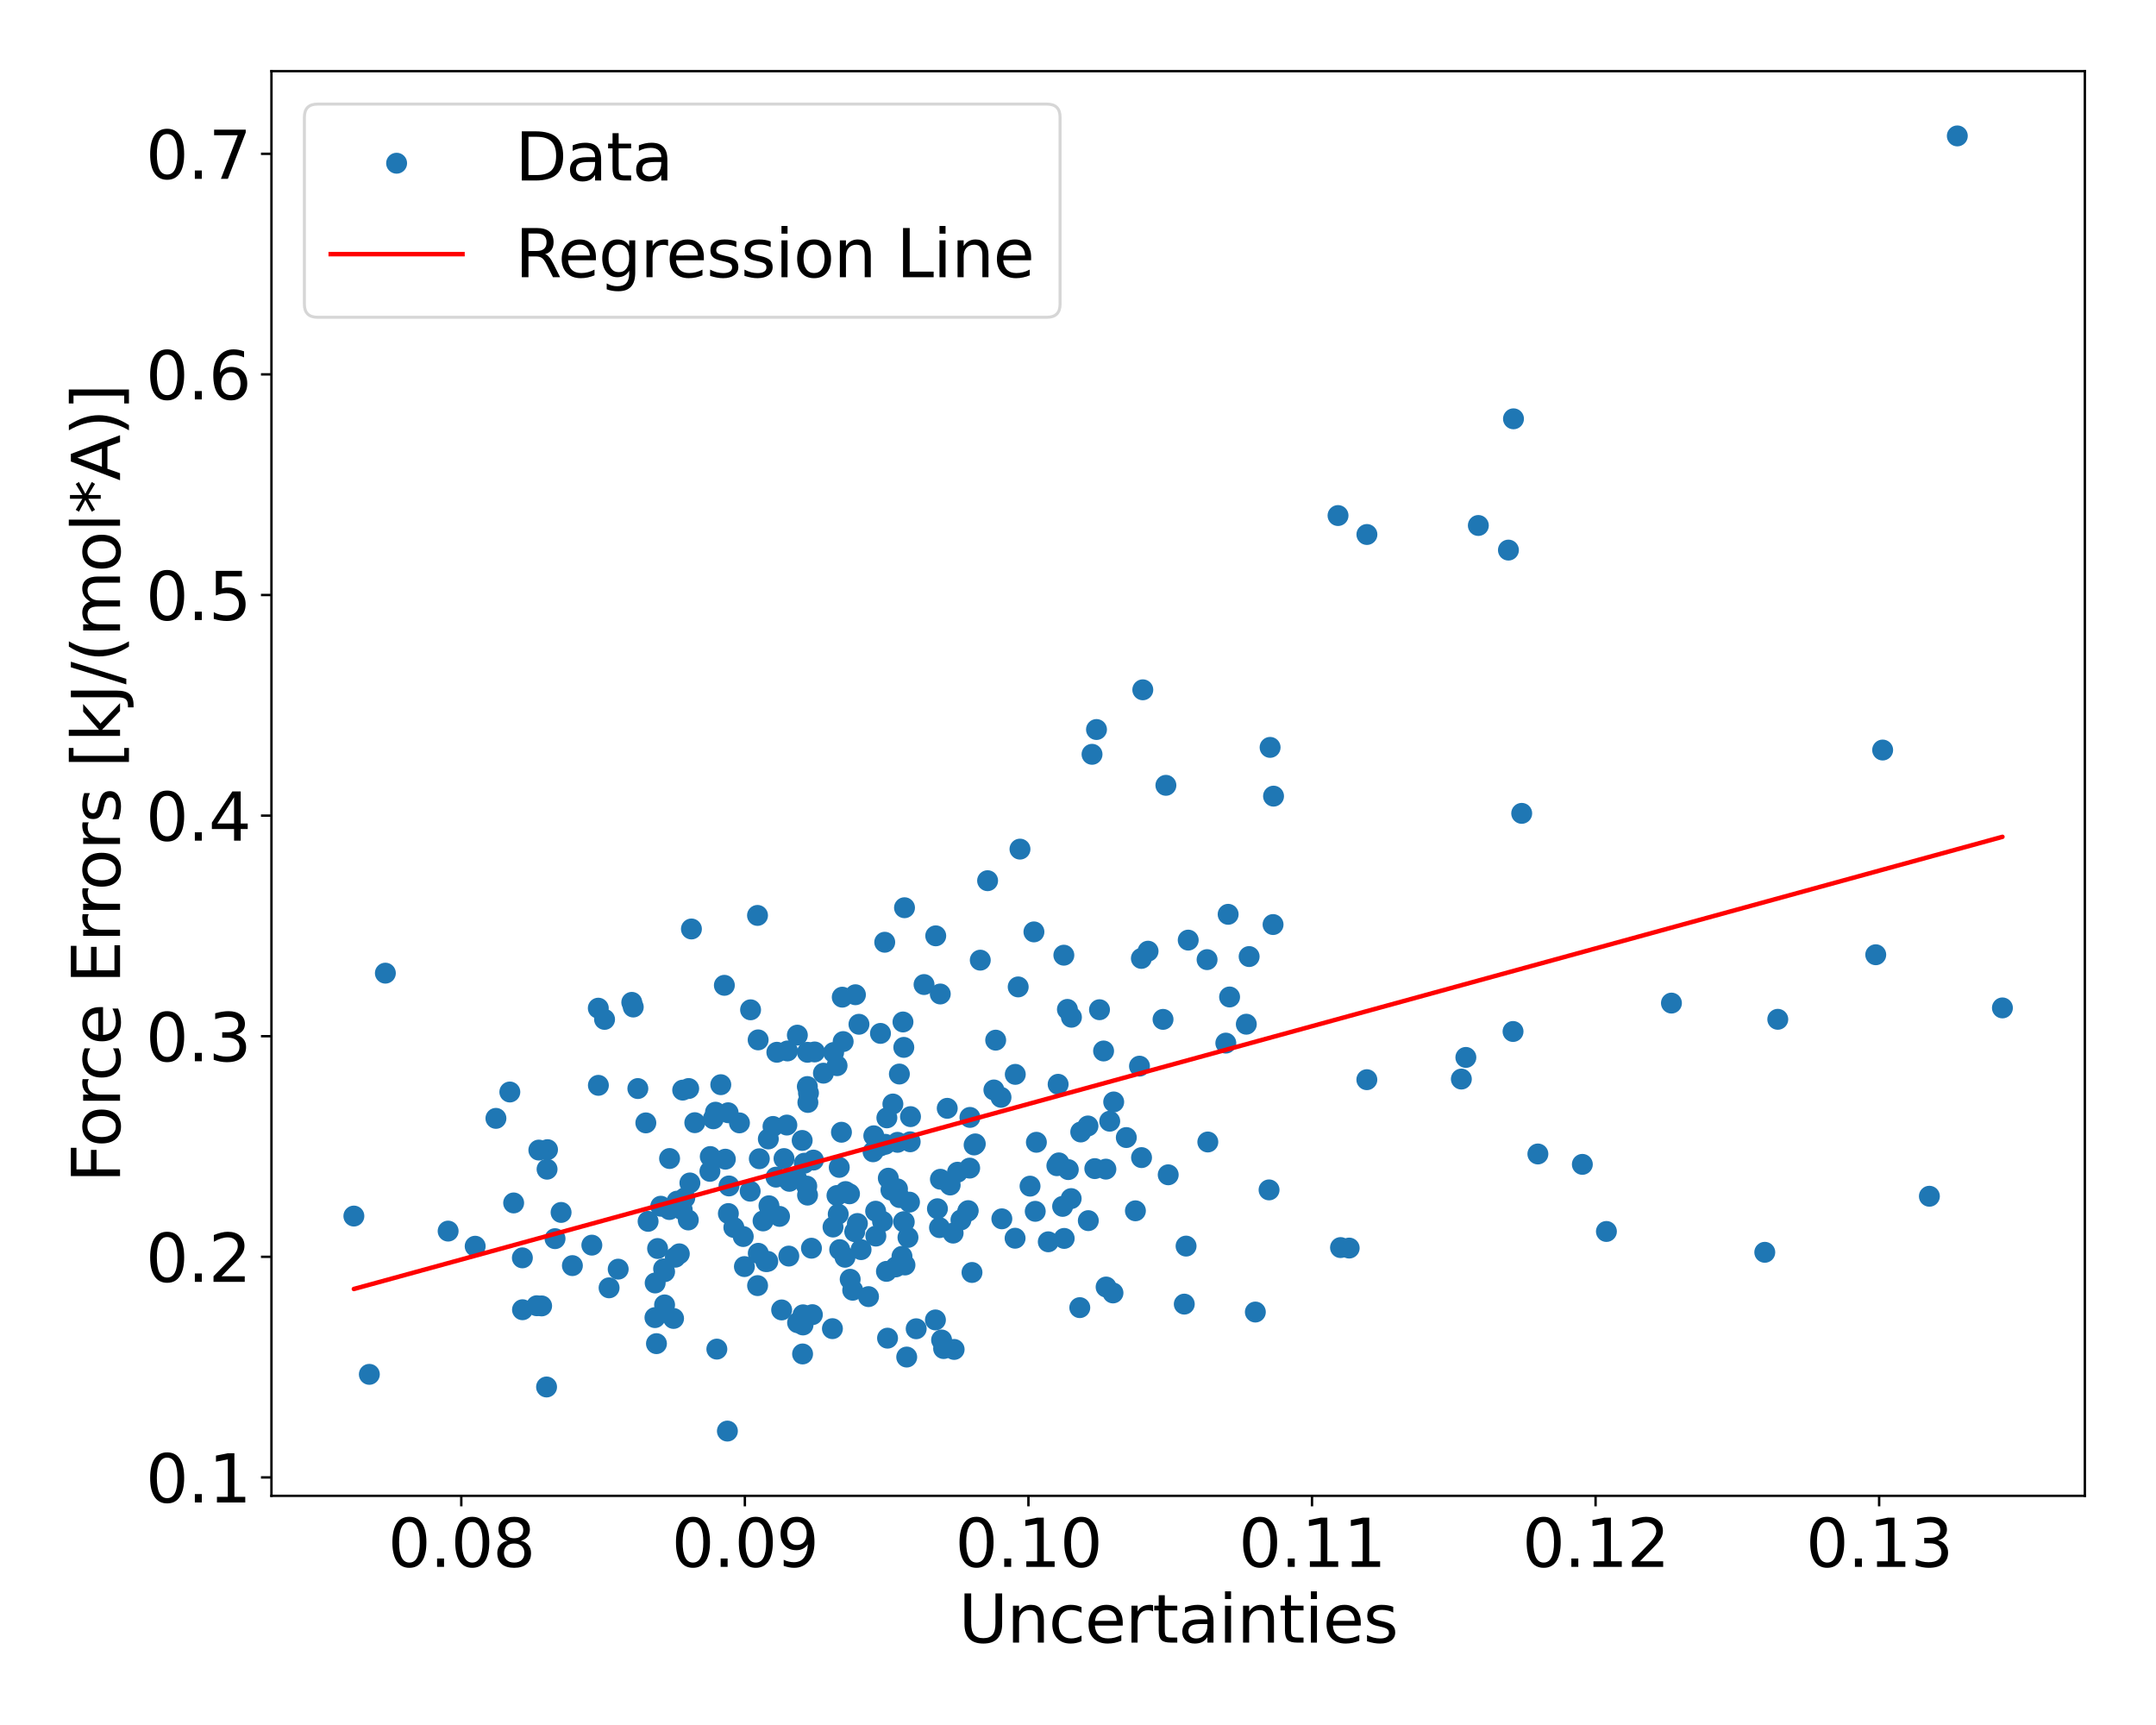 <?xml version="1.0" encoding="utf-8" standalone="no"?>
<!DOCTYPE svg PUBLIC "-//W3C//DTD SVG 1.1//EN"
  "http://www.w3.org/Graphics/SVG/1.1/DTD/svg11.dtd">
<svg xmlns:xlink="http://www.w3.org/1999/xlink" width="720pt" height="576pt" viewBox="0 0 720 576" xmlns="http://www.w3.org/2000/svg" version="1.1">
 <defs>
  <style type="text/css">*{stroke-linejoin: round; stroke-linecap: butt}</style>
 </defs>
 <g id="figure_1">
  <g id="patch_1">
   <path d="M 0 576 
L 720 576 
L 720 0 
L 0 0 
z
" style="fill: #ffffff"/>
  </g>
  <g id="axes_1">
   <g id="patch_2">
    <path d="M 90.65 499.48 
L 696.24 499.48 
L 696.24 23.76 
L 90.65 23.76 
z
" style="fill: #ffffff"/>
   </g>
   <g id="PathCollection_1">
    <defs>
     <path id="mffe440f168" d="M 0 3 
C 0.796 3 1.559 2.684 2.121 2.121 
C 2.684 1.559 3 0.796 3 0 
C 3 -0.796 2.684 -1.559 2.121 -2.121 
C 1.559 -2.684 0.796 -3 0 -3 
C -0.796 -3 -1.559 -2.684 -2.121 -2.121 
C -2.684 -1.559 -3 -0.796 -3 0 
C -3 0.796 -2.684 1.559 -2.121 2.121 
C -1.559 2.684 -0.796 3 0 3 
z
" style="stroke: #1f77b4"/>
    </defs>
    <g clip-path="url(#p8ffb914a16)">
     <use xlink:href="#mffe440f168" x="318.635" y="450.595" style="fill: #1f77b4; stroke: #1f77b4"/>
     <use xlink:href="#mffe440f168" x="318.297" y="411.752" style="fill: #1f77b4; stroke: #1f77b4"/>
     <use xlink:href="#mffe440f168" x="355.389" y="413.525" style="fill: #1f77b4; stroke: #1f77b4"/>
     <use xlink:href="#mffe440f168" x="250.657" y="337.186" style="fill: #1f77b4; stroke: #1f77b4"/>
     <use xlink:href="#mffe440f168" x="285.675" y="332.157" style="fill: #1f77b4; stroke: #1f77b4"/>
     <use xlink:href="#mffe440f168" x="295.653" y="382.099" style="fill: #1f77b4; stroke: #1f77b4"/>
     <use xlink:href="#mffe440f168" x="185.356" y="413.605" style="fill: #1f77b4; stroke: #1f77b4"/>
     <use xlink:href="#mffe440f168" x="224.827" y="402.891" style="fill: #1f77b4; stroke: #1f77b4"/>
     <use xlink:href="#mffe440f168" x="283.693" y="398.627" style="fill: #1f77b4; stroke: #1f77b4"/>
     <use xlink:href="#mffe440f168" x="268.166" y="442.422" style="fill: #1f77b4; stroke: #1f77b4"/>
     <use xlink:href="#mffe440f168" x="237.077" y="391.13" style="fill: #1f77b4; stroke: #1f77b4"/>
     <use xlink:href="#mffe440f168" x="197.648" y="415.769" style="fill: #1f77b4; stroke: #1f77b4"/>
     <use xlink:href="#mffe440f168" x="230.902" y="310.196" style="fill: #1f77b4; stroke: #1f77b4"/>
     <use xlink:href="#mffe440f168" x="206.446" y="423.786" style="fill: #1f77b4; stroke: #1f77b4"/>
     <use xlink:href="#mffe440f168" x="357.717" y="400.226" style="fill: #1f77b4; stroke: #1f77b4"/>
     <use xlink:href="#mffe440f168" x="228.69" y="399.985" style="fill: #1f77b4; stroke: #1f77b4"/>
     <use xlink:href="#mffe440f168" x="286.332" y="408.546" style="fill: #1f77b4; stroke: #1f77b4"/>
     <use xlink:href="#mffe440f168" x="425.3" y="265.844" style="fill: #1f77b4; stroke: #1f77b4"/>
     <use xlink:href="#mffe440f168" x="268.599" y="388.412" style="fill: #1f77b4; stroke: #1f77b4"/>
     <use xlink:href="#mffe440f168" x="229.987" y="363.471" style="fill: #1f77b4; stroke: #1f77b4"/>
     <use xlink:href="#mffe440f168" x="410.142" y="305.303" style="fill: #1f77b4; stroke: #1f77b4"/>
     <use xlink:href="#mffe440f168" x="283.92" y="427.168" style="fill: #1f77b4; stroke: #1f77b4"/>
     <use xlink:href="#mffe440f168" x="269.644" y="351.375" style="fill: #1f77b4; stroke: #1f77b4"/>
     <use xlink:href="#mffe440f168" x="215.679" y="374.946" style="fill: #1f77b4; stroke: #1f77b4"/>
     <use xlink:href="#mffe440f168" x="226.857" y="418.668" style="fill: #1f77b4; stroke: #1f77b4"/>
     <use xlink:href="#mffe440f168" x="346.103" y="381.422" style="fill: #1f77b4; stroke: #1f77b4"/>
     <use xlink:href="#mffe440f168" x="338.991" y="413.462" style="fill: #1f77b4; stroke: #1f77b4"/>
     <use xlink:href="#mffe440f168" x="396.091" y="416.088" style="fill: #1f77b4; stroke: #1f77b4"/>
     <use xlink:href="#mffe440f168" x="302.217" y="422.397" style="fill: #1f77b4; stroke: #1f77b4"/>
     <use xlink:href="#mffe440f168" x="447.672" y="416.583" style="fill: #1f77b4; stroke: #1f77b4"/>
     <use xlink:href="#mffe440f168" x="218.794" y="428.402" style="fill: #1f77b4; stroke: #1f77b4"/>
     <use xlink:href="#mffe440f168" x="323.822" y="390.048" style="fill: #1f77b4; stroke: #1f77b4"/>
     <use xlink:href="#mffe440f168" x="396.807" y="313.916" style="fill: #1f77b4; stroke: #1f77b4"/>
     <use xlink:href="#mffe440f168" x="226.122" y="401.077" style="fill: #1f77b4; stroke: #1f77b4"/>
     <use xlink:href="#mffe440f168" x="199.802" y="336.645" style="fill: #1f77b4; stroke: #1f77b4"/>
     <use xlink:href="#mffe440f168" x="301.549" y="341.251" style="fill: #1f77b4; stroke: #1f77b4"/>
     <use xlink:href="#mffe440f168" x="403.106" y="320.435" style="fill: #1f77b4; stroke: #1f77b4"/>
     <use xlink:href="#mffe440f168" x="376.134" y="379.843" style="fill: #1f77b4; stroke: #1f77b4"/>
     <use xlink:href="#mffe440f168" x="223.605" y="386.847" style="fill: #1f77b4; stroke: #1f77b4"/>
     <use xlink:href="#mffe440f168" x="379.175" y="404.304" style="fill: #1f77b4; stroke: #1f77b4"/>
     <use xlink:href="#mffe440f168" x="301.98" y="408.03" style="fill: #1f77b4; stroke: #1f77b4"/>
     <use xlink:href="#mffe440f168" x="291.558" y="384.597" style="fill: #1f77b4; stroke: #1f77b4"/>
     <use xlink:href="#mffe440f168" x="331.912" y="363.955" style="fill: #1f77b4; stroke: #1f77b4"/>
     <use xlink:href="#mffe440f168" x="314.051" y="393.772" style="fill: #1f77b4; stroke: #1f77b4"/>
     <use xlink:href="#mffe440f168" x="174.49" y="437.338" style="fill: #1f77b4; stroke: #1f77b4"/>
     <use xlink:href="#mffe440f168" x="381.163" y="320.026" style="fill: #1f77b4; stroke: #1f77b4"/>
     <use xlink:href="#mffe440f168" x="242.916" y="477.856" style="fill: #1f77b4; stroke: #1f77b4"/>
     <use xlink:href="#mffe440f168" x="245.072" y="409.86" style="fill: #1f77b4; stroke: #1f77b4"/>
     <use xlink:href="#mffe440f168" x="239.393" y="450.487" style="fill: #1f77b4; stroke: #1f77b4"/>
     <use xlink:href="#mffe440f168" x="271.644" y="387.369" style="fill: #1f77b4; stroke: #1f77b4"/>
     <use xlink:href="#mffe440f168" x="269.794" y="368.121" style="fill: #1f77b4; stroke: #1f77b4"/>
     <use xlink:href="#mffe440f168" x="279.928" y="405.43" style="fill: #1f77b4; stroke: #1f77b4"/>
     <use xlink:href="#mffe440f168" x="227.831" y="403.962" style="fill: #1f77b4; stroke: #1f77b4"/>
     <use xlink:href="#mffe440f168" x="278.186" y="409.722" style="fill: #1f77b4; stroke: #1f77b4"/>
     <use xlink:href="#mffe440f168" x="383.398" y="317.614" style="fill: #1f77b4; stroke: #1f77b4"/>
     <use xlink:href="#mffe440f168" x="403.355" y="381.326" style="fill: #1f77b4; stroke: #1f77b4"/>
     <use xlink:href="#mffe440f168" x="456.481" y="178.475" style="fill: #1f77b4; stroke: #1f77b4"/>
     <use xlink:href="#mffe440f168" x="355.276" y="318.952" style="fill: #1f77b4; stroke: #1f77b4"/>
     <use xlink:href="#mffe440f168" x="313.749" y="409.92" style="fill: #1f77b4; stroke: #1f77b4"/>
     <use xlink:href="#mffe440f168" x="653.648" y="45.384" style="fill: #1f77b4; stroke: #1f77b4"/>
     <use xlink:href="#mffe440f168" x="296.399" y="446.829" style="fill: #1f77b4; stroke: #1f77b4"/>
     <use xlink:href="#mffe440f168" x="325.308" y="382.32" style="fill: #1f77b4; stroke: #1f77b4"/>
     <use xlink:href="#mffe440f168" x="243.243" y="405.219" style="fill: #1f77b4; stroke: #1f77b4"/>
     <use xlink:href="#mffe440f168" x="340.625" y="283.534" style="fill: #1f77b4; stroke: #1f77b4"/>
     <use xlink:href="#mffe440f168" x="294.727" y="407.839" style="fill: #1f77b4; stroke: #1f77b4"/>
     <use xlink:href="#mffe440f168" x="395.492" y="435.463" style="fill: #1f77b4; stroke: #1f77b4"/>
     <use xlink:href="#mffe440f168" x="424.154" y="249.563" style="fill: #1f77b4; stroke: #1f77b4"/>
     <use xlink:href="#mffe440f168" x="179.254" y="436.003" style="fill: #1f77b4; stroke: #1f77b4"/>
     <use xlink:href="#mffe440f168" x="263.62" y="394.462" style="fill: #1f77b4; stroke: #1f77b4"/>
     <use xlink:href="#mffe440f168" x="259.431" y="351.363" style="fill: #1f77b4; stroke: #1f77b4"/>
     <use xlink:href="#mffe440f168" x="238.21" y="373.584" style="fill: #1f77b4; stroke: #1f77b4"/>
     <use xlink:href="#mffe440f168" x="446.837" y="172.149" style="fill: #1f77b4; stroke: #1f77b4"/>
     <use xlink:href="#mffe440f168" x="220.663" y="402.776" style="fill: #1f77b4; stroke: #1f77b4"/>
     <use xlink:href="#mffe440f168" x="225.531" y="419.801" style="fill: #1f77b4; stroke: #1f77b4"/>
     <use xlink:href="#mffe440f168" x="223.521" y="403.88" style="fill: #1f77b4; stroke: #1f77b4"/>
     <use xlink:href="#mffe440f168" x="279.541" y="355.843" style="fill: #1f77b4; stroke: #1f77b4"/>
     <use xlink:href="#mffe440f168" x="291.805" y="379.254" style="fill: #1f77b4; stroke: #1f77b4"/>
     <use xlink:href="#mffe440f168" x="297.531" y="397.381" style="fill: #1f77b4; stroke: #1f77b4"/>
     <use xlink:href="#mffe440f168" x="269.42" y="396.056" style="fill: #1f77b4; stroke: #1f77b4"/>
     <use xlink:href="#mffe440f168" x="312.49" y="312.487" style="fill: #1f77b4; stroke: #1f77b4"/>
     <use xlink:href="#mffe440f168" x="213.01" y="363.483" style="fill: #1f77b4; stroke: #1f77b4"/>
     <use xlink:href="#mffe440f168" x="232.031" y="374.879" style="fill: #1f77b4; stroke: #1f77b4"/>
     <use xlink:href="#mffe440f168" x="381.219" y="386.542" style="fill: #1f77b4; stroke: #1f77b4"/>
     <use xlink:href="#mffe440f168" x="149.655" y="411.08" style="fill: #1f77b4; stroke: #1f77b4"/>
     <use xlink:href="#mffe440f168" x="303.22" y="413.198" style="fill: #1f77b4; stroke: #1f77b4"/>
     <use xlink:href="#mffe440f168" x="263.422" y="419.423" style="fill: #1f77b4; stroke: #1f77b4"/>
     <use xlink:href="#mffe440f168" x="182.526" y="463.132" style="fill: #1f77b4; stroke: #1f77b4"/>
     <use xlink:href="#mffe440f168" x="269.612" y="362.816" style="fill: #1f77b4; stroke: #1f77b4"/>
     <use xlink:href="#mffe440f168" x="272.047" y="351.259" style="fill: #1f77b4; stroke: #1f77b4"/>
     <use xlink:href="#mffe440f168" x="301.75" y="407.955" style="fill: #1f77b4; stroke: #1f77b4"/>
     <use xlink:href="#mffe440f168" x="221.945" y="424.643" style="fill: #1f77b4; stroke: #1f77b4"/>
     <use xlink:href="#mffe440f168" x="299.732" y="381.438" style="fill: #1f77b4; stroke: #1f77b4"/>
     <use xlink:href="#mffe440f168" x="201.894" y="340.388" style="fill: #1f77b4; stroke: #1f77b4"/>
     <use xlink:href="#mffe440f168" x="256.583" y="380.314" style="fill: #1f77b4; stroke: #1f77b4"/>
     <use xlink:href="#mffe440f168" x="281.272" y="332.968" style="fill: #1f77b4; stroke: #1f77b4"/>
     <use xlink:href="#mffe440f168" x="410.622" y="332.906" style="fill: #1f77b4; stroke: #1f77b4"/>
     <use xlink:href="#mffe440f168" x="329.811" y="294.076" style="fill: #1f77b4; stroke: #1f77b4"/>
     <use xlink:href="#mffe440f168" x="158.686" y="416.131" style="fill: #1f77b4; stroke: #1f77b4"/>
     <use xlink:href="#mffe440f168" x="456.46" y="360.521" style="fill: #1f77b4; stroke: #1f77b4"/>
     <use xlink:href="#mffe440f168" x="388.397" y="340.382" style="fill: #1f77b4; stroke: #1f77b4"/>
     <use xlink:href="#mffe440f168" x="256.798" y="402.622" style="fill: #1f77b4; stroke: #1f77b4"/>
     <use xlink:href="#mffe440f168" x="312.39" y="440.744" style="fill: #1f77b4; stroke: #1f77b4"/>
     <use xlink:href="#mffe440f168" x="271.295" y="438.985" style="fill: #1f77b4; stroke: #1f77b4"/>
     <use xlink:href="#mffe440f168" x="261.824" y="386.864" style="fill: #1f77b4; stroke: #1f77b4"/>
     <use xlink:href="#mffe440f168" x="324.6" y="424.894" style="fill: #1f77b4; stroke: #1f77b4"/>
     <use xlink:href="#mffe440f168" x="242.231" y="387.068" style="fill: #1f77b4; stroke: #1f77b4"/>
     <use xlink:href="#mffe440f168" x="308.587" y="328.755" style="fill: #1f77b4; stroke: #1f77b4"/>
     <use xlink:href="#mffe440f168" x="315.125" y="450.299" style="fill: #1f77b4; stroke: #1f77b4"/>
     <use xlink:href="#mffe440f168" x="261.034" y="437.405" style="fill: #1f77b4; stroke: #1f77b4"/>
     <use xlink:href="#mffe440f168" x="294.027" y="382.627" style="fill: #1f77b4; stroke: #1f77b4"/>
     <use xlink:href="#mffe440f168" x="211.477" y="336.259" style="fill: #1f77b4; stroke: #1f77b4"/>
     <use xlink:href="#mffe440f168" x="503.743" y="183.683" style="fill: #1f77b4; stroke: #1f77b4"/>
     <use xlink:href="#mffe440f168" x="389.353" y="262.229" style="fill: #1f77b4; stroke: #1f77b4"/>
     <use xlink:href="#mffe440f168" x="354.865" y="402.828" style="fill: #1f77b4; stroke: #1f77b4"/>
     <use xlink:href="#mffe440f168" x="368.543" y="350.935" style="fill: #1f77b4; stroke: #1f77b4"/>
     <use xlink:href="#mffe440f168" x="314.006" y="331.907" style="fill: #1f77b4; stroke: #1f77b4"/>
     <use xlink:href="#mffe440f168" x="262.979" y="350.927" style="fill: #1f77b4; stroke: #1f77b4"/>
     <use xlink:href="#mffe440f168" x="224.936" y="440.246" style="fill: #1f77b4; stroke: #1f77b4"/>
     <use xlink:href="#mffe440f168" x="210.986" y="334.702" style="fill: #1f77b4; stroke: #1f77b4"/>
     <use xlink:href="#mffe440f168" x="292.425" y="404.438" style="fill: #1f77b4; stroke: #1f77b4"/>
     <use xlink:href="#mffe440f168" x="371.922" y="367.957" style="fill: #1f77b4; stroke: #1f77b4"/>
     <use xlink:href="#mffe440f168" x="294.035" y="345.065" style="fill: #1f77b4; stroke: #1f77b4"/>
     <use xlink:href="#mffe440f168" x="279.507" y="399.198" style="fill: #1f77b4; stroke: #1f77b4"/>
     <use xlink:href="#mffe440f168" x="240.71" y="362.193" style="fill: #1f77b4; stroke: #1f77b4"/>
     <use xlink:href="#mffe440f168" x="353.612" y="388.302" style="fill: #1f77b4; stroke: #1f77b4"/>
     <use xlink:href="#mffe440f168" x="266.355" y="441.67" style="fill: #1f77b4; stroke: #1f77b4"/>
     <use xlink:href="#mffe440f168" x="323.913" y="373.117" style="fill: #1f77b4; stroke: #1f77b4"/>
     <use xlink:href="#mffe440f168" x="417.153" y="319.409" style="fill: #1f77b4; stroke: #1f77b4"/>
     <use xlink:href="#mffe440f168" x="366.179" y="243.596" style="fill: #1f77b4; stroke: #1f77b4"/>
     <use xlink:href="#mffe440f168" x="370.596" y="374.388" style="fill: #1f77b4; stroke: #1f77b4"/>
     <use xlink:href="#mffe440f168" x="170.259" y="364.635" style="fill: #1f77b4; stroke: #1f77b4"/>
     <use xlink:href="#mffe440f168" x="316.332" y="370.084" style="fill: #1f77b4; stroke: #1f77b4"/>
     <use xlink:href="#mffe440f168" x="350.076" y="414.654" style="fill: #1f77b4; stroke: #1f77b4"/>
     <use xlink:href="#mffe440f168" x="327.364" y="320.612" style="fill: #1f77b4; stroke: #1f77b4"/>
     <use xlink:href="#mffe440f168" x="278.388" y="351.44" style="fill: #1f77b4; stroke: #1f77b4"/>
     <use xlink:href="#mffe440f168" x="323.17" y="404.481" style="fill: #1f77b4; stroke: #1f77b4"/>
     <use xlink:href="#mffe440f168" x="187.376" y="404.848" style="fill: #1f77b4; stroke: #1f77b4"/>
     <use xlink:href="#mffe440f168" x="174.447" y="420.014" style="fill: #1f77b4; stroke: #1f77b4"/>
     <use xlink:href="#mffe440f168" x="281.004" y="378.072" style="fill: #1f77b4; stroke: #1f77b4"/>
     <use xlink:href="#mffe440f168" x="243.162" y="371.564" style="fill: #1f77b4; stroke: #1f77b4"/>
     <use xlink:href="#mffe440f168" x="363.443" y="407.588" style="fill: #1f77b4; stroke: #1f77b4"/>
     <use xlink:href="#mffe440f168" x="281.575" y="347.8" style="fill: #1f77b4; stroke: #1f77b4"/>
     <use xlink:href="#mffe440f168" x="282.191" y="419.817" style="fill: #1f77b4; stroke: #1f77b4"/>
     <use xlink:href="#mffe440f168" x="282.385" y="397.88" style="fill: #1f77b4; stroke: #1f77b4"/>
     <use xlink:href="#mffe440f168" x="299.717" y="396.987" style="fill: #1f77b4; stroke: #1f77b4"/>
     <use xlink:href="#mffe440f168" x="296.029" y="424.526" style="fill: #1f77b4; stroke: #1f77b4"/>
     <use xlink:href="#mffe440f168" x="286.851" y="342.019" style="fill: #1f77b4; stroke: #1f77b4"/>
     <use xlink:href="#mffe440f168" x="296.171" y="373.266" style="fill: #1f77b4; stroke: #1f77b4"/>
     <use xlink:href="#mffe440f168" x="363.327" y="375.976" style="fill: #1f77b4; stroke: #1f77b4"/>
     <use xlink:href="#mffe440f168" x="191.152" y="422.604" style="fill: #1f77b4; stroke: #1f77b4"/>
     <use xlink:href="#mffe440f168" x="128.695" y="324.95" style="fill: #1f77b4; stroke: #1f77b4"/>
     <use xlink:href="#mffe440f168" x="269.994" y="364.976" style="fill: #1f77b4; stroke: #1f77b4"/>
     <use xlink:href="#mffe440f168" x="274.985" y="358.35" style="fill: #1f77b4; stroke: #1f77b4"/>
     <use xlink:href="#mffe440f168" x="253.23" y="418.495" style="fill: #1f77b4; stroke: #1f77b4"/>
     <use xlink:href="#mffe440f168" x="296.652" y="393.416" style="fill: #1f77b4; stroke: #1f77b4"/>
     <use xlink:href="#mffe440f168" x="290.041" y="432.96" style="fill: #1f77b4; stroke: #1f77b4"/>
     <use xlink:href="#mffe440f168" x="216.434" y="407.826" style="fill: #1f77b4; stroke: #1f77b4"/>
     <use xlink:href="#mffe440f168" x="353.366" y="362.061" style="fill: #1f77b4; stroke: #1f77b4"/>
     <use xlink:href="#mffe440f168" x="265.967" y="393.4" style="fill: #1f77b4; stroke: #1f77b4"/>
     <use xlink:href="#mffe440f168" x="285.442" y="411.274" style="fill: #1f77b4; stroke: #1f77b4"/>
     <use xlink:href="#mffe440f168" x="268.026" y="452.106" style="fill: #1f77b4; stroke: #1f77b4"/>
     <use xlink:href="#mffe440f168" x="300.4" y="399.884" style="fill: #1f77b4; stroke: #1f77b4"/>
     <use xlink:href="#mffe440f168" x="270.988" y="416.795" style="fill: #1f77b4; stroke: #1f77b4"/>
     <use xlink:href="#mffe440f168" x="360.916" y="377.987" style="fill: #1f77b4; stroke: #1f77b4"/>
     <use xlink:href="#mffe440f168" x="292.492" y="412.747" style="fill: #1f77b4; stroke: #1f77b4"/>
     <use xlink:href="#mffe440f168" x="319.768" y="391.418" style="fill: #1f77b4; stroke: #1f77b4"/>
     <use xlink:href="#mffe440f168" x="248.598" y="422.929" style="fill: #1f77b4; stroke: #1f77b4"/>
     <use xlink:href="#mffe440f168" x="380.538" y="356.002" style="fill: #1f77b4; stroke: #1f77b4"/>
     <use xlink:href="#mffe440f168" x="221.941" y="435.724" style="fill: #1f77b4; stroke: #1f77b4"/>
     <use xlink:href="#mffe440f168" x="371.685" y="431.732" style="fill: #1f77b4; stroke: #1f77b4"/>
     <use xlink:href="#mffe440f168" x="253.576" y="386.921" style="fill: #1f77b4; stroke: #1f77b4"/>
     <use xlink:href="#mffe440f168" x="171.535" y="401.678" style="fill: #1f77b4; stroke: #1f77b4"/>
     <use xlink:href="#mffe440f168" x="493.693" y="175.467" style="fill: #1f77b4; stroke: #1f77b4"/>
     <use xlink:href="#mffe440f168" x="252.998" y="429.285" style="fill: #1f77b4; stroke: #1f77b4"/>
     <use xlink:href="#mffe440f168" x="343.985" y="396.068" style="fill: #1f77b4; stroke: #1f77b4"/>
     <use xlink:href="#mffe440f168" x="182.693" y="390.414" style="fill: #1f77b4; stroke: #1f77b4"/>
     <use xlink:href="#mffe440f168" x="303.725" y="401.409" style="fill: #1f77b4; stroke: #1f77b4"/>
     <use xlink:href="#mffe440f168" x="334.566" y="406.981" style="fill: #1f77b4; stroke: #1f77b4"/>
     <use xlink:href="#mffe440f168" x="320.909" y="407.353" style="fill: #1f77b4; stroke: #1f77b4"/>
     <use xlink:href="#mffe440f168" x="295.457" y="314.628" style="fill: #1f77b4; stroke: #1f77b4"/>
     <use xlink:href="#mffe440f168" x="269.683" y="399.063" style="fill: #1f77b4; stroke: #1f77b4"/>
     <use xlink:href="#mffe440f168" x="250.521" y="397.759" style="fill: #1f77b4; stroke: #1f77b4"/>
     <use xlink:href="#mffe440f168" x="303.96" y="381.263" style="fill: #1f77b4; stroke: #1f77b4"/>
     <use xlink:href="#mffe440f168" x="246.94" y="374.945" style="fill: #1f77b4; stroke: #1f77b4"/>
     <use xlink:href="#mffe440f168" x="317.315" y="395.691" style="fill: #1f77b4; stroke: #1f77b4"/>
     <use xlink:href="#mffe440f168" x="364.688" y="251.874" style="fill: #1f77b4; stroke: #1f77b4"/>
     <use xlink:href="#mffe440f168" x="255.757" y="421.264" style="fill: #1f77b4; stroke: #1f77b4"/>
     <use xlink:href="#mffe440f168" x="345.282" y="311.173" style="fill: #1f77b4; stroke: #1f77b4"/>
     <use xlink:href="#mffe440f168" x="267.889" y="380.815" style="fill: #1f77b4; stroke: #1f77b4"/>
     <use xlink:href="#mffe440f168" x="558.18" y="334.947" style="fill: #1f77b4; stroke: #1f77b4"/>
     <use xlink:href="#mffe440f168" x="345.722" y="404.479" style="fill: #1f77b4; stroke: #1f77b4"/>
     <use xlink:href="#mffe440f168" x="298.18" y="368.643" style="fill: #1f77b4; stroke: #1f77b4"/>
     <use xlink:href="#mffe440f168" x="262.77" y="375.673" style="fill: #1f77b4; stroke: #1f77b4"/>
     <use xlink:href="#mffe440f168" x="259.154" y="393.063" style="fill: #1f77b4; stroke: #1f77b4"/>
     <use xlink:href="#mffe440f168" x="332.51" y="347.323" style="fill: #1f77b4; stroke: #1f77b4"/>
     <use xlink:href="#mffe440f168" x="253.184" y="347.23" style="fill: #1f77b4; stroke: #1f77b4"/>
     <use xlink:href="#mffe440f168" x="626.409" y="318.801" style="fill: #1f77b4; stroke: #1f77b4"/>
     <use xlink:href="#mffe440f168" x="287.559" y="417.266" style="fill: #1f77b4; stroke: #1f77b4"/>
     <use xlink:href="#mffe440f168" x="425.141" y="308.719" style="fill: #1f77b4; stroke: #1f77b4"/>
     <use xlink:href="#mffe440f168" x="325.701" y="381.957" style="fill: #1f77b4; stroke: #1f77b4"/>
     <use xlink:href="#mffe440f168" x="416.209" y="341.999" style="fill: #1f77b4; stroke: #1f77b4"/>
     <use xlink:href="#mffe440f168" x="219.226" y="448.66" style="fill: #1f77b4; stroke: #1f77b4"/>
     <use xlink:href="#mffe440f168" x="260.328" y="406.17" style="fill: #1f77b4; stroke: #1f77b4"/>
     <use xlink:href="#mffe440f168" x="323.333" y="404.248" style="fill: #1f77b4; stroke: #1f77b4"/>
     <use xlink:href="#mffe440f168" x="284.762" y="430.827" style="fill: #1f77b4; stroke: #1f77b4"/>
     <use xlink:href="#mffe440f168" x="219.604" y="416.897" style="fill: #1f77b4; stroke: #1f77b4"/>
     <use xlink:href="#mffe440f168" x="256.397" y="421.191" style="fill: #1f77b4; stroke: #1f77b4"/>
     <use xlink:href="#mffe440f168" x="227.987" y="364.007" style="fill: #1f77b4; stroke: #1f77b4"/>
     <use xlink:href="#mffe440f168" x="199.833" y="362.409" style="fill: #1f77b4; stroke: #1f77b4"/>
     <use xlink:href="#mffe440f168" x="266.278" y="345.649" style="fill: #1f77b4; stroke: #1f77b4"/>
     <use xlink:href="#mffe440f168" x="180.88" y="436.061" style="fill: #1f77b4; stroke: #1f77b4"/>
     <use xlink:href="#mffe440f168" x="390.127" y="392.279" style="fill: #1f77b4; stroke: #1f77b4"/>
     <use xlink:href="#mffe440f168" x="505.432" y="139.848" style="fill: #1f77b4; stroke: #1f77b4"/>
     <use xlink:href="#mffe440f168" x="305.963" y="443.69" style="fill: #1f77b4; stroke: #1f77b4"/>
     <use xlink:href="#mffe440f168" x="182.843" y="383.884" style="fill: #1f77b4; stroke: #1f77b4"/>
     <use xlink:href="#mffe440f168" x="360.596" y="436.637" style="fill: #1f77b4; stroke: #1f77b4"/>
     <use xlink:href="#mffe440f168" x="339.056" y="358.745" style="fill: #1f77b4; stroke: #1f77b4"/>
     <use xlink:href="#mffe440f168" x="365.613" y="390.215" style="fill: #1f77b4; stroke: #1f77b4"/>
     <use xlink:href="#mffe440f168" x="280.416" y="417.268" style="fill: #1f77b4; stroke: #1f77b4"/>
     <use xlink:href="#mffe440f168" x="165.616" y="373.437" style="fill: #1f77b4; stroke: #1f77b4"/>
     <use xlink:href="#mffe440f168" x="334.287" y="366.413" style="fill: #1f77b4; stroke: #1f77b4"/>
     <use xlink:href="#mffe440f168" x="268.169" y="439.034" style="fill: #1f77b4; stroke: #1f77b4"/>
     <use xlink:href="#mffe440f168" x="118.177" y="406.06" style="fill: #1f77b4; stroke: #1f77b4"/>
     <use xlink:href="#mffe440f168" x="505.283" y="344.429" style="fill: #1f77b4; stroke: #1f77b4"/>
     <use xlink:href="#mffe440f168" x="252.974" y="305.672" style="fill: #1f77b4; stroke: #1f77b4"/>
     <use xlink:href="#mffe440f168" x="314.445" y="447.438" style="fill: #1f77b4; stroke: #1f77b4"/>
     <use xlink:href="#mffe440f168" x="356.464" y="337.052" style="fill: #1f77b4; stroke: #1f77b4"/>
     <use xlink:href="#mffe440f168" x="302.801" y="453.14" style="fill: #1f77b4; stroke: #1f77b4"/>
     <use xlink:href="#mffe440f168" x="304.063" y="372.858" style="fill: #1f77b4; stroke: #1f77b4"/>
     <use xlink:href="#mffe440f168" x="258.145" y="376.137" style="fill: #1f77b4; stroke: #1f77b4"/>
     <use xlink:href="#mffe440f168" x="229.859" y="407.363" style="fill: #1f77b4; stroke: #1f77b4"/>
     <use xlink:href="#mffe440f168" x="301.216" y="419.511" style="fill: #1f77b4; stroke: #1f77b4"/>
     <use xlink:href="#mffe440f168" x="218.724" y="439.966" style="fill: #1f77b4; stroke: #1f77b4"/>
     <use xlink:href="#mffe440f168" x="237.196" y="386.182" style="fill: #1f77b4; stroke: #1f77b4"/>
     <use xlink:href="#mffe440f168" x="300.348" y="358.633" style="fill: #1f77b4; stroke: #1f77b4"/>
     <use xlink:href="#mffe440f168" x="302.063" y="303.102" style="fill: #1f77b4; stroke: #1f77b4"/>
     <use xlink:href="#mffe440f168" x="254.825" y="407.683" style="fill: #1f77b4; stroke: #1f77b4"/>
     <use xlink:href="#mffe440f168" x="369.314" y="390.393" style="fill: #1f77b4; stroke: #1f77b4"/>
     <use xlink:href="#mffe440f168" x="409.364" y="348.309" style="fill: #1f77b4; stroke: #1f77b4"/>
     <use xlink:href="#mffe440f168" x="123.343" y="458.912" style="fill: #1f77b4; stroke: #1f77b4"/>
     <use xlink:href="#mffe440f168" x="243.444" y="396.004" style="fill: #1f77b4; stroke: #1f77b4"/>
     <use xlink:href="#mffe440f168" x="221.614" y="423.693" style="fill: #1f77b4; stroke: #1f77b4"/>
     <use xlink:href="#mffe440f168" x="313.059" y="403.615" style="fill: #1f77b4; stroke: #1f77b4"/>
     <use xlink:href="#mffe440f168" x="299.147" y="423.041" style="fill: #1f77b4; stroke: #1f77b4"/>
     <use xlink:href="#mffe440f168" x="280.271" y="389.806" style="fill: #1f77b4; stroke: #1f77b4"/>
     <use xlink:href="#mffe440f168" x="238.941" y="371.377" style="fill: #1f77b4; stroke: #1f77b4"/>
     <use xlink:href="#mffe440f168" x="367.182" y="337.16" style="fill: #1f77b4; stroke: #1f77b4"/>
     <use xlink:href="#mffe440f168" x="423.804" y="397.323" style="fill: #1f77b4; stroke: #1f77b4"/>
     <use xlink:href="#mffe440f168" x="356.759" y="390.544" style="fill: #1f77b4; stroke: #1f77b4"/>
     <use xlink:href="#mffe440f168" x="230.394" y="395.003" style="fill: #1f77b4; stroke: #1f77b4"/>
     <use xlink:href="#mffe440f168" x="203.405" y="430.023" style="fill: #1f77b4; stroke: #1f77b4"/>
     <use xlink:href="#mffe440f168" x="301.828" y="349.734" style="fill: #1f77b4; stroke: #1f77b4"/>
     <use xlink:href="#mffe440f168" x="241.9" y="329.011" style="fill: #1f77b4; stroke: #1f77b4"/>
     <use xlink:href="#mffe440f168" x="340.027" y="329.544" style="fill: #1f77b4; stroke: #1f77b4"/>
     <use xlink:href="#mffe440f168" x="248.211" y="412.895" style="fill: #1f77b4; stroke: #1f77b4"/>
     <use xlink:href="#mffe440f168" x="179.947" y="384.025" style="fill: #1f77b4; stroke: #1f77b4"/>
     <use xlink:href="#mffe440f168" x="352.941" y="389.245" style="fill: #1f77b4; stroke: #1f77b4"/>
     <use xlink:href="#mffe440f168" x="589.352" y="418.161" style="fill: #1f77b4; stroke: #1f77b4"/>
     <use xlink:href="#mffe440f168" x="536.464" y="411.203" style="fill: #1f77b4; stroke: #1f77b4"/>
     <use xlink:href="#mffe440f168" x="419.227" y="438.108" style="fill: #1f77b4; stroke: #1f77b4"/>
     <use xlink:href="#mffe440f168" x="488.022" y="360.315" style="fill: #1f77b4; stroke: #1f77b4"/>
     <use xlink:href="#mffe440f168" x="277.989" y="443.655" style="fill: #1f77b4; stroke: #1f77b4"/>
     <use xlink:href="#mffe440f168" x="644.322" y="399.445" style="fill: #1f77b4; stroke: #1f77b4"/>
     <use xlink:href="#mffe440f168" x="489.528" y="353.086" style="fill: #1f77b4; stroke: #1f77b4"/>
     <use xlink:href="#mffe440f168" x="381.639" y="230.336" style="fill: #1f77b4; stroke: #1f77b4"/>
     <use xlink:href="#mffe440f168" x="357.807" y="339.672" style="fill: #1f77b4; stroke: #1f77b4"/>
     <use xlink:href="#mffe440f168" x="528.428" y="388.798" style="fill: #1f77b4; stroke: #1f77b4"/>
     <use xlink:href="#mffe440f168" x="593.694" y="340.361" style="fill: #1f77b4; stroke: #1f77b4"/>
     <use xlink:href="#mffe440f168" x="513.578" y="385.327" style="fill: #1f77b4; stroke: #1f77b4"/>
     <use xlink:href="#mffe440f168" x="369.388" y="429.755" style="fill: #1f77b4; stroke: #1f77b4"/>
     <use xlink:href="#mffe440f168" x="450.562" y="416.749" style="fill: #1f77b4; stroke: #1f77b4"/>
     <use xlink:href="#mffe440f168" x="668.713" y="336.556" style="fill: #1f77b4; stroke: #1f77b4"/>
     <use xlink:href="#mffe440f168" x="508.177" y="271.591" style="fill: #1f77b4; stroke: #1f77b4"/>
     <use xlink:href="#mffe440f168" x="628.715" y="250.447" style="fill: #1f77b4; stroke: #1f77b4"/>
    </g>
   </g>
   <g id="matplotlib.axis_1">
    <g id="xtick_1">
     <g id="line2d_1">
      <defs>
       <path id="m25977570a2" d="M 0 0 
L 0 3.5 
" style="stroke: #000000; stroke-width: 0.8"/>
      </defs>
      <g>
       <use xlink:href="#m25977570a2" x="154.05" y="499.48" style="stroke: #000000; stroke-width: 0.8"/>
      </g>
     </g>
     <g id="text_1">
      <!-- 0.08 -->
      <g transform="translate(129.558 523.197) scale(0.22 -0.22)">
       <defs>
        <path id="DejaVuSans-30" d="M 2034 4250 
Q 1547 4250 1301 3770 
Q 1056 3291 1056 2328 
Q 1056 1369 1301 889 
Q 1547 409 2034 409 
Q 2525 409 2770 889 
Q 3016 1369 3016 2328 
Q 3016 3291 2770 3770 
Q 2525 4250 2034 4250 
z
M 2034 4750 
Q 2819 4750 3233 4129 
Q 3647 3509 3647 2328 
Q 3647 1150 3233 529 
Q 2819 -91 2034 -91 
Q 1250 -91 836 529 
Q 422 1150 422 2328 
Q 422 3509 836 4129 
Q 1250 4750 2034 4750 
z
" transform="scale(0.016)"/>
        <path id="DejaVuSans-2e" d="M 684 794 
L 1344 794 
L 1344 0 
L 684 0 
L 684 794 
z
" transform="scale(0.016)"/>
        <path id="DejaVuSans-38" d="M 2034 2216 
Q 1584 2216 1326 1975 
Q 1069 1734 1069 1313 
Q 1069 891 1326 650 
Q 1584 409 2034 409 
Q 2484 409 2743 651 
Q 3003 894 3003 1313 
Q 3003 1734 2745 1975 
Q 2488 2216 2034 2216 
z
M 1403 2484 
Q 997 2584 770 2862 
Q 544 3141 544 3541 
Q 544 4100 942 4425 
Q 1341 4750 2034 4750 
Q 2731 4750 3128 4425 
Q 3525 4100 3525 3541 
Q 3525 3141 3298 2862 
Q 3072 2584 2669 2484 
Q 3125 2378 3379 2068 
Q 3634 1759 3634 1313 
Q 3634 634 3220 271 
Q 2806 -91 2034 -91 
Q 1263 -91 848 271 
Q 434 634 434 1313 
Q 434 1759 690 2068 
Q 947 2378 1403 2484 
z
M 1172 3481 
Q 1172 3119 1398 2916 
Q 1625 2713 2034 2713 
Q 2441 2713 2670 2916 
Q 2900 3119 2900 3481 
Q 2900 3844 2670 4047 
Q 2441 4250 2034 4250 
Q 1625 4250 1398 4047 
Q 1172 3844 1172 3481 
z
" transform="scale(0.016)"/>
       </defs>
       <use xlink:href="#DejaVuSans-30"/>
       <use xlink:href="#DejaVuSans-2e" x="63.623"/>
       <use xlink:href="#DejaVuSans-30" x="95.41"/>
       <use xlink:href="#DejaVuSans-38" x="159.033"/>
      </g>
     </g>
    </g>
    <g id="xtick_2">
     <g id="line2d_2">
      <g>
       <use xlink:href="#m25977570a2" x="248.749" y="499.48" style="stroke: #000000; stroke-width: 0.8"/>
      </g>
     </g>
     <g id="text_2">
      <!-- 0.09 -->
      <g transform="translate(224.257 523.197) scale(0.22 -0.22)">
       <defs>
        <path id="DejaVuSans-39" d="M 703 97 
L 703 672 
Q 941 559 1184 500 
Q 1428 441 1663 441 
Q 2288 441 2617 861 
Q 2947 1281 2994 2138 
Q 2813 1869 2534 1725 
Q 2256 1581 1919 1581 
Q 1219 1581 811 2004 
Q 403 2428 403 3163 
Q 403 3881 828 4315 
Q 1253 4750 1959 4750 
Q 2769 4750 3195 4129 
Q 3622 3509 3622 2328 
Q 3622 1225 3098 567 
Q 2575 -91 1691 -91 
Q 1453 -91 1209 -44 
Q 966 3 703 97 
z
M 1959 2075 
Q 2384 2075 2632 2365 
Q 2881 2656 2881 3163 
Q 2881 3666 2632 3958 
Q 2384 4250 1959 4250 
Q 1534 4250 1286 3958 
Q 1038 3666 1038 3163 
Q 1038 2656 1286 2365 
Q 1534 2075 1959 2075 
z
" transform="scale(0.016)"/>
       </defs>
       <use xlink:href="#DejaVuSans-30"/>
       <use xlink:href="#DejaVuSans-2e" x="63.623"/>
       <use xlink:href="#DejaVuSans-30" x="95.41"/>
       <use xlink:href="#DejaVuSans-39" x="159.033"/>
      </g>
     </g>
    </g>
    <g id="xtick_3">
     <g id="line2d_3">
      <g>
       <use xlink:href="#m25977570a2" x="343.447" y="499.48" style="stroke: #000000; stroke-width: 0.8"/>
      </g>
     </g>
     <g id="text_3">
      <!-- 0.10 -->
      <g transform="translate(318.955 523.197) scale(0.22 -0.22)">
       <defs>
        <path id="DejaVuSans-31" d="M 794 531 
L 1825 531 
L 1825 4091 
L 703 3866 
L 703 4441 
L 1819 4666 
L 2450 4666 
L 2450 531 
L 3481 531 
L 3481 0 
L 794 0 
L 794 531 
z
" transform="scale(0.016)"/>
       </defs>
       <use xlink:href="#DejaVuSans-30"/>
       <use xlink:href="#DejaVuSans-2e" x="63.623"/>
       <use xlink:href="#DejaVuSans-31" x="95.41"/>
       <use xlink:href="#DejaVuSans-30" x="159.033"/>
      </g>
     </g>
    </g>
    <g id="xtick_4">
     <g id="line2d_4">
      <g>
       <use xlink:href="#m25977570a2" x="438.145" y="499.48" style="stroke: #000000; stroke-width: 0.8"/>
      </g>
     </g>
     <g id="text_4">
      <!-- 0.11 -->
      <g transform="translate(413.653 523.197) scale(0.22 -0.22)">
       <use xlink:href="#DejaVuSans-30"/>
       <use xlink:href="#DejaVuSans-2e" x="63.623"/>
       <use xlink:href="#DejaVuSans-31" x="95.41"/>
       <use xlink:href="#DejaVuSans-31" x="159.033"/>
      </g>
     </g>
    </g>
    <g id="xtick_5">
     <g id="line2d_5">
      <g>
       <use xlink:href="#m25977570a2" x="532.844" y="499.48" style="stroke: #000000; stroke-width: 0.8"/>
      </g>
     </g>
     <g id="text_5">
      <!-- 0.12 -->
      <g transform="translate(508.352 523.197) scale(0.22 -0.22)">
       <defs>
        <path id="DejaVuSans-32" d="M 1228 531 
L 3431 531 
L 3431 0 
L 469 0 
L 469 531 
Q 828 903 1448 1529 
Q 2069 2156 2228 2338 
Q 2531 2678 2651 2914 
Q 2772 3150 2772 3378 
Q 2772 3750 2511 3984 
Q 2250 4219 1831 4219 
Q 1534 4219 1204 4116 
Q 875 4013 500 3803 
L 500 4441 
Q 881 4594 1212 4672 
Q 1544 4750 1819 4750 
Q 2544 4750 2975 4387 
Q 3406 4025 3406 3419 
Q 3406 3131 3298 2873 
Q 3191 2616 2906 2266 
Q 2828 2175 2409 1742 
Q 1991 1309 1228 531 
z
" transform="scale(0.016)"/>
       </defs>
       <use xlink:href="#DejaVuSans-30"/>
       <use xlink:href="#DejaVuSans-2e" x="63.623"/>
       <use xlink:href="#DejaVuSans-31" x="95.41"/>
       <use xlink:href="#DejaVuSans-32" x="159.033"/>
      </g>
     </g>
    </g>
    <g id="xtick_6">
     <g id="line2d_6">
      <g>
       <use xlink:href="#m25977570a2" x="627.542" y="499.48" style="stroke: #000000; stroke-width: 0.8"/>
      </g>
     </g>
     <g id="text_6">
      <!-- 0.13 -->
      <g transform="translate(603.05 523.197) scale(0.22 -0.22)">
       <defs>
        <path id="DejaVuSans-33" d="M 2597 2516 
Q 3050 2419 3304 2112 
Q 3559 1806 3559 1356 
Q 3559 666 3084 287 
Q 2609 -91 1734 -91 
Q 1441 -91 1130 -33 
Q 819 25 488 141 
L 488 750 
Q 750 597 1062 519 
Q 1375 441 1716 441 
Q 2309 441 2620 675 
Q 2931 909 2931 1356 
Q 2931 1769 2642 2001 
Q 2353 2234 1838 2234 
L 1294 2234 
L 1294 2753 
L 1863 2753 
Q 2328 2753 2575 2939 
Q 2822 3125 2822 3475 
Q 2822 3834 2567 4026 
Q 2313 4219 1838 4219 
Q 1578 4219 1281 4162 
Q 984 4106 628 3988 
L 628 4550 
Q 988 4650 1302 4700 
Q 1616 4750 1894 4750 
Q 2613 4750 3031 4423 
Q 3450 4097 3450 3541 
Q 3450 3153 3228 2886 
Q 3006 2619 2597 2516 
z
" transform="scale(0.016)"/>
       </defs>
       <use xlink:href="#DejaVuSans-30"/>
       <use xlink:href="#DejaVuSans-2e" x="63.623"/>
       <use xlink:href="#DejaVuSans-31" x="95.41"/>
       <use xlink:href="#DejaVuSans-33" x="159.033"/>
      </g>
     </g>
    </g>
    <g id="text_7">
     <!-- Uncertainties -->
     <g transform="translate(320.137 548.488) scale(0.22 -0.22)">
      <defs>
       <path id="DejaVuSans-55" d="M 556 4666 
L 1191 4666 
L 1191 1831 
Q 1191 1081 1462 751 
Q 1734 422 2344 422 
Q 2950 422 3222 751 
Q 3494 1081 3494 1831 
L 3494 4666 
L 4128 4666 
L 4128 1753 
Q 4128 841 3676 375 
Q 3225 -91 2344 -91 
Q 1459 -91 1007 375 
Q 556 841 556 1753 
L 556 4666 
z
" transform="scale(0.016)"/>
       <path id="DejaVuSans-6e" d="M 3513 2113 
L 3513 0 
L 2938 0 
L 2938 2094 
Q 2938 2591 2744 2837 
Q 2550 3084 2163 3084 
Q 1697 3084 1428 2787 
Q 1159 2491 1159 1978 
L 1159 0 
L 581 0 
L 581 3500 
L 1159 3500 
L 1159 2956 
Q 1366 3272 1645 3428 
Q 1925 3584 2291 3584 
Q 2894 3584 3203 3211 
Q 3513 2838 3513 2113 
z
" transform="scale(0.016)"/>
       <path id="DejaVuSans-63" d="M 3122 3366 
L 3122 2828 
Q 2878 2963 2633 3030 
Q 2388 3097 2138 3097 
Q 1578 3097 1268 2742 
Q 959 2388 959 1747 
Q 959 1106 1268 751 
Q 1578 397 2138 397 
Q 2388 397 2633 464 
Q 2878 531 3122 666 
L 3122 134 
Q 2881 22 2623 -34 
Q 2366 -91 2075 -91 
Q 1284 -91 818 406 
Q 353 903 353 1747 
Q 353 2603 823 3093 
Q 1294 3584 2113 3584 
Q 2378 3584 2631 3529 
Q 2884 3475 3122 3366 
z
" transform="scale(0.016)"/>
       <path id="DejaVuSans-65" d="M 3597 1894 
L 3597 1613 
L 953 1613 
Q 991 1019 1311 708 
Q 1631 397 2203 397 
Q 2534 397 2845 478 
Q 3156 559 3463 722 
L 3463 178 
Q 3153 47 2828 -22 
Q 2503 -91 2169 -91 
Q 1331 -91 842 396 
Q 353 884 353 1716 
Q 353 2575 817 3079 
Q 1281 3584 2069 3584 
Q 2775 3584 3186 3129 
Q 3597 2675 3597 1894 
z
M 3022 2063 
Q 3016 2534 2758 2815 
Q 2500 3097 2075 3097 
Q 1594 3097 1305 2825 
Q 1016 2553 972 2059 
L 3022 2063 
z
" transform="scale(0.016)"/>
       <path id="DejaVuSans-72" d="M 2631 2963 
Q 2534 3019 2420 3045 
Q 2306 3072 2169 3072 
Q 1681 3072 1420 2755 
Q 1159 2438 1159 1844 
L 1159 0 
L 581 0 
L 581 3500 
L 1159 3500 
L 1159 2956 
Q 1341 3275 1631 3429 
Q 1922 3584 2338 3584 
Q 2397 3584 2469 3576 
Q 2541 3569 2628 3553 
L 2631 2963 
z
" transform="scale(0.016)"/>
       <path id="DejaVuSans-74" d="M 1172 4494 
L 1172 3500 
L 2356 3500 
L 2356 3053 
L 1172 3053 
L 1172 1153 
Q 1172 725 1289 603 
Q 1406 481 1766 481 
L 2356 481 
L 2356 0 
L 1766 0 
Q 1100 0 847 248 
Q 594 497 594 1153 
L 594 3053 
L 172 3053 
L 172 3500 
L 594 3500 
L 594 4494 
L 1172 4494 
z
" transform="scale(0.016)"/>
       <path id="DejaVuSans-61" d="M 2194 1759 
Q 1497 1759 1228 1600 
Q 959 1441 959 1056 
Q 959 750 1161 570 
Q 1363 391 1709 391 
Q 2188 391 2477 730 
Q 2766 1069 2766 1631 
L 2766 1759 
L 2194 1759 
z
M 3341 1997 
L 3341 0 
L 2766 0 
L 2766 531 
Q 2569 213 2275 61 
Q 1981 -91 1556 -91 
Q 1019 -91 701 211 
Q 384 513 384 1019 
Q 384 1609 779 1909 
Q 1175 2209 1959 2209 
L 2766 2209 
L 2766 2266 
Q 2766 2663 2505 2880 
Q 2244 3097 1772 3097 
Q 1472 3097 1187 3025 
Q 903 2953 641 2809 
L 641 3341 
Q 956 3463 1253 3523 
Q 1550 3584 1831 3584 
Q 2591 3584 2966 3190 
Q 3341 2797 3341 1997 
z
" transform="scale(0.016)"/>
       <path id="DejaVuSans-69" d="M 603 3500 
L 1178 3500 
L 1178 0 
L 603 0 
L 603 3500 
z
M 603 4863 
L 1178 4863 
L 1178 4134 
L 603 4134 
L 603 4863 
z
" transform="scale(0.016)"/>
       <path id="DejaVuSans-73" d="M 2834 3397 
L 2834 2853 
Q 2591 2978 2328 3040 
Q 2066 3103 1784 3103 
Q 1356 3103 1142 2972 
Q 928 2841 928 2578 
Q 928 2378 1081 2264 
Q 1234 2150 1697 2047 
L 1894 2003 
Q 2506 1872 2764 1633 
Q 3022 1394 3022 966 
Q 3022 478 2636 193 
Q 2250 -91 1575 -91 
Q 1294 -91 989 -36 
Q 684 19 347 128 
L 347 722 
Q 666 556 975 473 
Q 1284 391 1588 391 
Q 1994 391 2212 530 
Q 2431 669 2431 922 
Q 2431 1156 2273 1281 
Q 2116 1406 1581 1522 
L 1381 1569 
Q 847 1681 609 1914 
Q 372 2147 372 2553 
Q 372 3047 722 3315 
Q 1072 3584 1716 3584 
Q 2034 3584 2315 3537 
Q 2597 3491 2834 3397 
z
" transform="scale(0.016)"/>
      </defs>
      <use xlink:href="#DejaVuSans-55"/>
      <use xlink:href="#DejaVuSans-6e" x="73.193"/>
      <use xlink:href="#DejaVuSans-63" x="136.572"/>
      <use xlink:href="#DejaVuSans-65" x="191.553"/>
      <use xlink:href="#DejaVuSans-72" x="253.076"/>
      <use xlink:href="#DejaVuSans-74" x="294.189"/>
      <use xlink:href="#DejaVuSans-61" x="333.398"/>
      <use xlink:href="#DejaVuSans-69" x="394.678"/>
      <use xlink:href="#DejaVuSans-6e" x="422.461"/>
      <use xlink:href="#DejaVuSans-74" x="485.84"/>
      <use xlink:href="#DejaVuSans-69" x="525.049"/>
      <use xlink:href="#DejaVuSans-65" x="552.832"/>
      <use xlink:href="#DejaVuSans-73" x="614.355"/>
     </g>
    </g>
   </g>
   <g id="matplotlib.axis_2">
    <g id="ytick_1">
     <g id="line2d_7">
      <defs>
       <path id="m20fbac94ca" d="M 0 0 
L -3.5 0 
" style="stroke: #000000; stroke-width: 0.8"/>
      </defs>
      <g>
       <use xlink:href="#m20fbac94ca" x="90.65" y="493.328" style="stroke: #000000; stroke-width: 0.8"/>
      </g>
     </g>
     <g id="text_8">
      <!-- 0.1 -->
      <g transform="translate(48.663 501.687) scale(0.22 -0.22)">
       <use xlink:href="#DejaVuSans-30"/>
       <use xlink:href="#DejaVuSans-2e" x="63.623"/>
       <use xlink:href="#DejaVuSans-31" x="95.41"/>
      </g>
     </g>
    </g>
    <g id="ytick_2">
     <g id="line2d_8">
      <g>
       <use xlink:href="#m20fbac94ca" x="90.65" y="419.666" style="stroke: #000000; stroke-width: 0.8"/>
      </g>
     </g>
     <g id="text_9">
      <!-- 0.2 -->
      <g transform="translate(48.663 428.024) scale(0.22 -0.22)">
       <use xlink:href="#DejaVuSans-30"/>
       <use xlink:href="#DejaVuSans-2e" x="63.623"/>
       <use xlink:href="#DejaVuSans-32" x="95.41"/>
      </g>
     </g>
    </g>
    <g id="ytick_3">
     <g id="line2d_9">
      <g>
       <use xlink:href="#m20fbac94ca" x="90.65" y="346.004" style="stroke: #000000; stroke-width: 0.8"/>
      </g>
     </g>
     <g id="text_10">
      <!-- 0.3 -->
      <g transform="translate(48.663 354.362) scale(0.22 -0.22)">
       <use xlink:href="#DejaVuSans-30"/>
       <use xlink:href="#DejaVuSans-2e" x="63.623"/>
       <use xlink:href="#DejaVuSans-33" x="95.41"/>
      </g>
     </g>
    </g>
    <g id="ytick_4">
     <g id="line2d_10">
      <g>
       <use xlink:href="#m20fbac94ca" x="90.65" y="272.342" style="stroke: #000000; stroke-width: 0.8"/>
      </g>
     </g>
     <g id="text_11">
      <!-- 0.4 -->
      <g transform="translate(48.663 280.7) scale(0.22 -0.22)">
       <defs>
        <path id="DejaVuSans-34" d="M 2419 4116 
L 825 1625 
L 2419 1625 
L 2419 4116 
z
M 2253 4666 
L 3047 4666 
L 3047 1625 
L 3713 1625 
L 3713 1100 
L 3047 1100 
L 3047 0 
L 2419 0 
L 2419 1100 
L 313 1100 
L 313 1709 
L 2253 4666 
z
" transform="scale(0.016)"/>
       </defs>
       <use xlink:href="#DejaVuSans-30"/>
       <use xlink:href="#DejaVuSans-2e" x="63.623"/>
       <use xlink:href="#DejaVuSans-34" x="95.41"/>
      </g>
     </g>
    </g>
    <g id="ytick_5">
     <g id="line2d_11">
      <g>
       <use xlink:href="#m20fbac94ca" x="90.65" y="198.68" style="stroke: #000000; stroke-width: 0.8"/>
      </g>
     </g>
     <g id="text_12">
      <!-- 0.5 -->
      <g transform="translate(48.663 207.038) scale(0.22 -0.22)">
       <defs>
        <path id="DejaVuSans-35" d="M 691 4666 
L 3169 4666 
L 3169 4134 
L 1269 4134 
L 1269 2991 
Q 1406 3038 1543 3061 
Q 1681 3084 1819 3084 
Q 2600 3084 3056 2656 
Q 3513 2228 3513 1497 
Q 3513 744 3044 326 
Q 2575 -91 1722 -91 
Q 1428 -91 1123 -41 
Q 819 9 494 109 
L 494 744 
Q 775 591 1075 516 
Q 1375 441 1709 441 
Q 2250 441 2565 725 
Q 2881 1009 2881 1497 
Q 2881 1984 2565 2268 
Q 2250 2553 1709 2553 
Q 1456 2553 1204 2497 
Q 953 2441 691 2322 
L 691 4666 
z
" transform="scale(0.016)"/>
       </defs>
       <use xlink:href="#DejaVuSans-30"/>
       <use xlink:href="#DejaVuSans-2e" x="63.623"/>
       <use xlink:href="#DejaVuSans-35" x="95.41"/>
      </g>
     </g>
    </g>
    <g id="ytick_6">
     <g id="line2d_12">
      <g>
       <use xlink:href="#m20fbac94ca" x="90.65" y="125.017" style="stroke: #000000; stroke-width: 0.8"/>
      </g>
     </g>
     <g id="text_13">
      <!-- 0.6 -->
      <g transform="translate(48.663 133.376) scale(0.22 -0.22)">
       <defs>
        <path id="DejaVuSans-36" d="M 2113 2584 
Q 1688 2584 1439 2293 
Q 1191 2003 1191 1497 
Q 1191 994 1439 701 
Q 1688 409 2113 409 
Q 2538 409 2786 701 
Q 3034 994 3034 1497 
Q 3034 2003 2786 2293 
Q 2538 2584 2113 2584 
z
M 3366 4563 
L 3366 3988 
Q 3128 4100 2886 4159 
Q 2644 4219 2406 4219 
Q 1781 4219 1451 3797 
Q 1122 3375 1075 2522 
Q 1259 2794 1537 2939 
Q 1816 3084 2150 3084 
Q 2853 3084 3261 2657 
Q 3669 2231 3669 1497 
Q 3669 778 3244 343 
Q 2819 -91 2113 -91 
Q 1303 -91 875 529 
Q 447 1150 447 2328 
Q 447 3434 972 4092 
Q 1497 4750 2381 4750 
Q 2619 4750 2861 4703 
Q 3103 4656 3366 4563 
z
" transform="scale(0.016)"/>
       </defs>
       <use xlink:href="#DejaVuSans-30"/>
       <use xlink:href="#DejaVuSans-2e" x="63.623"/>
       <use xlink:href="#DejaVuSans-36" x="95.41"/>
      </g>
     </g>
    </g>
    <g id="ytick_7">
     <g id="line2d_13">
      <g>
       <use xlink:href="#m20fbac94ca" x="90.65" y="51.355" style="stroke: #000000; stroke-width: 0.8"/>
      </g>
     </g>
     <g id="text_14">
      <!-- 0.7 -->
      <g transform="translate(48.663 59.714) scale(0.22 -0.22)">
       <defs>
        <path id="DejaVuSans-37" d="M 525 4666 
L 3525 4666 
L 3525 4397 
L 1831 0 
L 1172 0 
L 2766 4134 
L 525 4134 
L 525 4666 
z
" transform="scale(0.016)"/>
       </defs>
       <use xlink:href="#DejaVuSans-30"/>
       <use xlink:href="#DejaVuSans-2e" x="63.623"/>
       <use xlink:href="#DejaVuSans-37" x="95.41"/>
      </g>
     </g>
    </g>
    <g id="text_15">
     <!-- Force Errors [kJ/(mol*A)] -->
     <g transform="translate(40.088 394.913) rotate(-90) scale(0.22 -0.22)">
      <defs>
       <path id="DejaVuSans-46" d="M 628 4666 
L 3309 4666 
L 3309 4134 
L 1259 4134 
L 1259 2759 
L 3109 2759 
L 3109 2228 
L 1259 2228 
L 1259 0 
L 628 0 
L 628 4666 
z
" transform="scale(0.016)"/>
       <path id="DejaVuSans-6f" d="M 1959 3097 
Q 1497 3097 1228 2736 
Q 959 2375 959 1747 
Q 959 1119 1226 758 
Q 1494 397 1959 397 
Q 2419 397 2687 759 
Q 2956 1122 2956 1747 
Q 2956 2369 2687 2733 
Q 2419 3097 1959 3097 
z
M 1959 3584 
Q 2709 3584 3137 3096 
Q 3566 2609 3566 1747 
Q 3566 888 3137 398 
Q 2709 -91 1959 -91 
Q 1206 -91 779 398 
Q 353 888 353 1747 
Q 353 2609 779 3096 
Q 1206 3584 1959 3584 
z
" transform="scale(0.016)"/>
       <path id="DejaVuSans-20" transform="scale(0.016)"/>
       <path id="DejaVuSans-45" d="M 628 4666 
L 3578 4666 
L 3578 4134 
L 1259 4134 
L 1259 2753 
L 3481 2753 
L 3481 2222 
L 1259 2222 
L 1259 531 
L 3634 531 
L 3634 0 
L 628 0 
L 628 4666 
z
" transform="scale(0.016)"/>
       <path id="DejaVuSans-5b" d="M 550 4863 
L 1875 4863 
L 1875 4416 
L 1125 4416 
L 1125 -397 
L 1875 -397 
L 1875 -844 
L 550 -844 
L 550 4863 
z
" transform="scale(0.016)"/>
       <path id="DejaVuSans-6b" d="M 581 4863 
L 1159 4863 
L 1159 1991 
L 2875 3500 
L 3609 3500 
L 1753 1863 
L 3688 0 
L 2938 0 
L 1159 1709 
L 1159 0 
L 581 0 
L 581 4863 
z
" transform="scale(0.016)"/>
       <path id="DejaVuSans-4a" d="M 628 4666 
L 1259 4666 
L 1259 325 
Q 1259 -519 939 -900 
Q 619 -1281 -91 -1281 
L -331 -1281 
L -331 -750 
L -134 -750 
Q 284 -750 456 -515 
Q 628 -281 628 325 
L 628 4666 
z
" transform="scale(0.016)"/>
       <path id="DejaVuSans-2f" d="M 1625 4666 
L 2156 4666 
L 531 -594 
L 0 -594 
L 1625 4666 
z
" transform="scale(0.016)"/>
       <path id="DejaVuSans-28" d="M 1984 4856 
Q 1566 4138 1362 3434 
Q 1159 2731 1159 2009 
Q 1159 1288 1364 580 
Q 1569 -128 1984 -844 
L 1484 -844 
Q 1016 -109 783 600 
Q 550 1309 550 2009 
Q 550 2706 781 3412 
Q 1013 4119 1484 4856 
L 1984 4856 
z
" transform="scale(0.016)"/>
       <path id="DejaVuSans-6d" d="M 3328 2828 
Q 3544 3216 3844 3400 
Q 4144 3584 4550 3584 
Q 5097 3584 5394 3201 
Q 5691 2819 5691 2113 
L 5691 0 
L 5113 0 
L 5113 2094 
Q 5113 2597 4934 2840 
Q 4756 3084 4391 3084 
Q 3944 3084 3684 2787 
Q 3425 2491 3425 1978 
L 3425 0 
L 2847 0 
L 2847 2094 
Q 2847 2600 2669 2842 
Q 2491 3084 2119 3084 
Q 1678 3084 1418 2786 
Q 1159 2488 1159 1978 
L 1159 0 
L 581 0 
L 581 3500 
L 1159 3500 
L 1159 2956 
Q 1356 3278 1631 3431 
Q 1906 3584 2284 3584 
Q 2666 3584 2933 3390 
Q 3200 3197 3328 2828 
z
" transform="scale(0.016)"/>
       <path id="DejaVuSans-6c" d="M 603 4863 
L 1178 4863 
L 1178 0 
L 603 0 
L 603 4863 
z
" transform="scale(0.016)"/>
       <path id="DejaVuSans-2a" d="M 3009 3897 
L 1888 3291 
L 3009 2681 
L 2828 2375 
L 1778 3009 
L 1778 1831 
L 1422 1831 
L 1422 3009 
L 372 2375 
L 191 2681 
L 1313 3291 
L 191 3897 
L 372 4206 
L 1422 3572 
L 1422 4750 
L 1778 4750 
L 1778 3572 
L 2828 4206 
L 3009 3897 
z
" transform="scale(0.016)"/>
       <path id="DejaVuSans-41" d="M 2188 4044 
L 1331 1722 
L 3047 1722 
L 2188 4044 
z
M 1831 4666 
L 2547 4666 
L 4325 0 
L 3669 0 
L 3244 1197 
L 1141 1197 
L 716 0 
L 50 0 
L 1831 4666 
z
" transform="scale(0.016)"/>
       <path id="DejaVuSans-29" d="M 513 4856 
L 1013 4856 
Q 1481 4119 1714 3412 
Q 1947 2706 1947 2009 
Q 1947 1309 1714 600 
Q 1481 -109 1013 -844 
L 513 -844 
Q 928 -128 1133 580 
Q 1338 1288 1338 2009 
Q 1338 2731 1133 3434 
Q 928 4138 513 4856 
z
" transform="scale(0.016)"/>
       <path id="DejaVuSans-5d" d="M 1947 4863 
L 1947 -844 
L 622 -844 
L 622 -397 
L 1369 -397 
L 1369 4416 
L 622 4416 
L 622 4863 
L 1947 4863 
z
" transform="scale(0.016)"/>
      </defs>
      <use xlink:href="#DejaVuSans-46"/>
      <use xlink:href="#DejaVuSans-6f" x="53.895"/>
      <use xlink:href="#DejaVuSans-72" x="115.076"/>
      <use xlink:href="#DejaVuSans-63" x="153.939"/>
      <use xlink:href="#DejaVuSans-65" x="208.92"/>
      <use xlink:href="#DejaVuSans-20" x="270.443"/>
      <use xlink:href="#DejaVuSans-45" x="302.23"/>
      <use xlink:href="#DejaVuSans-72" x="365.414"/>
      <use xlink:href="#DejaVuSans-72" x="404.777"/>
      <use xlink:href="#DejaVuSans-6f" x="443.641"/>
      <use xlink:href="#DejaVuSans-72" x="504.822"/>
      <use xlink:href="#DejaVuSans-73" x="545.936"/>
      <use xlink:href="#DejaVuSans-20" x="598.035"/>
      <use xlink:href="#DejaVuSans-5b" x="629.822"/>
      <use xlink:href="#DejaVuSans-6b" x="668.836"/>
      <use xlink:href="#DejaVuSans-4a" x="726.746"/>
      <use xlink:href="#DejaVuSans-2f" x="756.238"/>
      <use xlink:href="#DejaVuSans-28" x="789.93"/>
      <use xlink:href="#DejaVuSans-6d" x="828.943"/>
      <use xlink:href="#DejaVuSans-6f" x="926.355"/>
      <use xlink:href="#DejaVuSans-6c" x="987.537"/>
      <use xlink:href="#DejaVuSans-2a" x="1015.32"/>
      <use xlink:href="#DejaVuSans-41" x="1065.32"/>
      <use xlink:href="#DejaVuSans-29" x="1133.729"/>
      <use xlink:href="#DejaVuSans-5d" x="1172.742"/>
     </g>
    </g>
   </g>
   <g id="line2d_14">
    <path d="M 318.635 375.434 
L 118.177 430.407 
L 668.713 279.429 
L 628.715 290.398 
" clip-path="url(#p8ffb914a16)" style="fill: none; stroke: #ff0000; stroke-width: 1.5; stroke-linecap: square"/>
   </g>
   <g id="patch_3">
    <path d="M 90.65 499.48 
L 90.65 23.76 
" style="fill: none; stroke: #000000; stroke-width: 0.8; stroke-linejoin: miter; stroke-linecap: square"/>
   </g>
   <g id="patch_4">
    <path d="M 696.24 499.48 
L 696.24 23.76 
" style="fill: none; stroke: #000000; stroke-width: 0.8; stroke-linejoin: miter; stroke-linecap: square"/>
   </g>
   <g id="patch_5">
    <path d="M 90.65 499.48 
L 696.24 499.48 
" style="fill: none; stroke: #000000; stroke-width: 0.8; stroke-linejoin: miter; stroke-linecap: square"/>
   </g>
   <g id="patch_6">
    <path d="M 90.65 23.76 
L 696.24 23.76 
" style="fill: none; stroke: #000000; stroke-width: 0.8; stroke-linejoin: miter; stroke-linecap: square"/>
   </g>
   <g id="legend_1">
    <g id="patch_7">
     <path d="M 106.05 105.944 
L 349.614 105.944 
Q 354.014 105.944 354.014 101.544 
L 354.014 39.16 
Q 354.014 34.76 349.614 34.76 
L 106.05 34.76 
Q 101.65 34.76 101.65 39.16 
L 101.65 101.544 
Q 101.65 105.944 106.05 105.944 
z
" style="fill: #ffffff; opacity: 0.8; stroke: #cccccc; stroke-linejoin: miter"/>
    </g>
    <g id="PathCollection_2">
     <g>
      <use xlink:href="#mffe440f168" x="132.45" y="54.502" style="fill: #1f77b4; stroke: #1f77b4"/>
     </g>
    </g>
    <g id="text_16">
     <!-- Data -->
     <g transform="translate(172.05 60.277) scale(0.22 -0.22)">
      <defs>
       <path id="DejaVuSans-44" d="M 1259 4147 
L 1259 519 
L 2022 519 
Q 2988 519 3436 956 
Q 3884 1394 3884 2338 
Q 3884 3275 3436 3711 
Q 2988 4147 2022 4147 
L 1259 4147 
z
M 628 4666 
L 1925 4666 
Q 3281 4666 3915 4102 
Q 4550 3538 4550 2338 
Q 4550 1131 3912 565 
Q 3275 0 1925 0 
L 628 0 
L 628 4666 
z
" transform="scale(0.016)"/>
      </defs>
      <use xlink:href="#DejaVuSans-44"/>
      <use xlink:href="#DejaVuSans-61" x="77.002"/>
      <use xlink:href="#DejaVuSans-74" x="138.281"/>
      <use xlink:href="#DejaVuSans-61" x="177.49"/>
     </g>
    </g>
    <g id="line2d_15">
     <path d="M 110.45 84.868 
L 132.45 84.868 
L 154.45 84.868 
" style="fill: none; stroke: #ff0000; stroke-width: 1.5; stroke-linecap: square"/>
    </g>
    <g id="text_17">
     <!-- Regression Line -->
     <g transform="translate(172.05 92.568) scale(0.22 -0.22)">
      <defs>
       <path id="DejaVuSans-52" d="M 2841 2188 
Q 3044 2119 3236 1894 
Q 3428 1669 3622 1275 
L 4263 0 
L 3584 0 
L 2988 1197 
Q 2756 1666 2539 1819 
Q 2322 1972 1947 1972 
L 1259 1972 
L 1259 0 
L 628 0 
L 628 4666 
L 2053 4666 
Q 2853 4666 3247 4331 
Q 3641 3997 3641 3322 
Q 3641 2881 3436 2590 
Q 3231 2300 2841 2188 
z
M 1259 4147 
L 1259 2491 
L 2053 2491 
Q 2509 2491 2742 2702 
Q 2975 2913 2975 3322 
Q 2975 3731 2742 3939 
Q 2509 4147 2053 4147 
L 1259 4147 
z
" transform="scale(0.016)"/>
       <path id="DejaVuSans-67" d="M 2906 1791 
Q 2906 2416 2648 2759 
Q 2391 3103 1925 3103 
Q 1463 3103 1205 2759 
Q 947 2416 947 1791 
Q 947 1169 1205 825 
Q 1463 481 1925 481 
Q 2391 481 2648 825 
Q 2906 1169 2906 1791 
z
M 3481 434 
Q 3481 -459 3084 -895 
Q 2688 -1331 1869 -1331 
Q 1566 -1331 1297 -1286 
Q 1028 -1241 775 -1147 
L 775 -588 
Q 1028 -725 1275 -790 
Q 1522 -856 1778 -856 
Q 2344 -856 2625 -561 
Q 2906 -266 2906 331 
L 2906 616 
Q 2728 306 2450 153 
Q 2172 0 1784 0 
Q 1141 0 747 490 
Q 353 981 353 1791 
Q 353 2603 747 3093 
Q 1141 3584 1784 3584 
Q 2172 3584 2450 3431 
Q 2728 3278 2906 2969 
L 2906 3500 
L 3481 3500 
L 3481 434 
z
" transform="scale(0.016)"/>
       <path id="DejaVuSans-4c" d="M 628 4666 
L 1259 4666 
L 1259 531 
L 3531 531 
L 3531 0 
L 628 0 
L 628 4666 
z
" transform="scale(0.016)"/>
      </defs>
      <use xlink:href="#DejaVuSans-52"/>
      <use xlink:href="#DejaVuSans-65" x="64.982"/>
      <use xlink:href="#DejaVuSans-67" x="126.506"/>
      <use xlink:href="#DejaVuSans-72" x="189.982"/>
      <use xlink:href="#DejaVuSans-65" x="228.846"/>
      <use xlink:href="#DejaVuSans-73" x="290.369"/>
      <use xlink:href="#DejaVuSans-73" x="342.469"/>
      <use xlink:href="#DejaVuSans-69" x="394.568"/>
      <use xlink:href="#DejaVuSans-6f" x="422.352"/>
      <use xlink:href="#DejaVuSans-6e" x="483.533"/>
      <use xlink:href="#DejaVuSans-20" x="546.912"/>
      <use xlink:href="#DejaVuSans-4c" x="578.699"/>
      <use xlink:href="#DejaVuSans-69" x="634.412"/>
      <use xlink:href="#DejaVuSans-6e" x="662.195"/>
      <use xlink:href="#DejaVuSans-65" x="725.574"/>
     </g>
    </g>
   </g>
  </g>
 </g>
 <defs>
  <clipPath id="p8ffb914a16">
   <rect x="90.65" y="23.76" width="605.59" height="475.72"/>
  </clipPath>
 </defs>
</svg>
